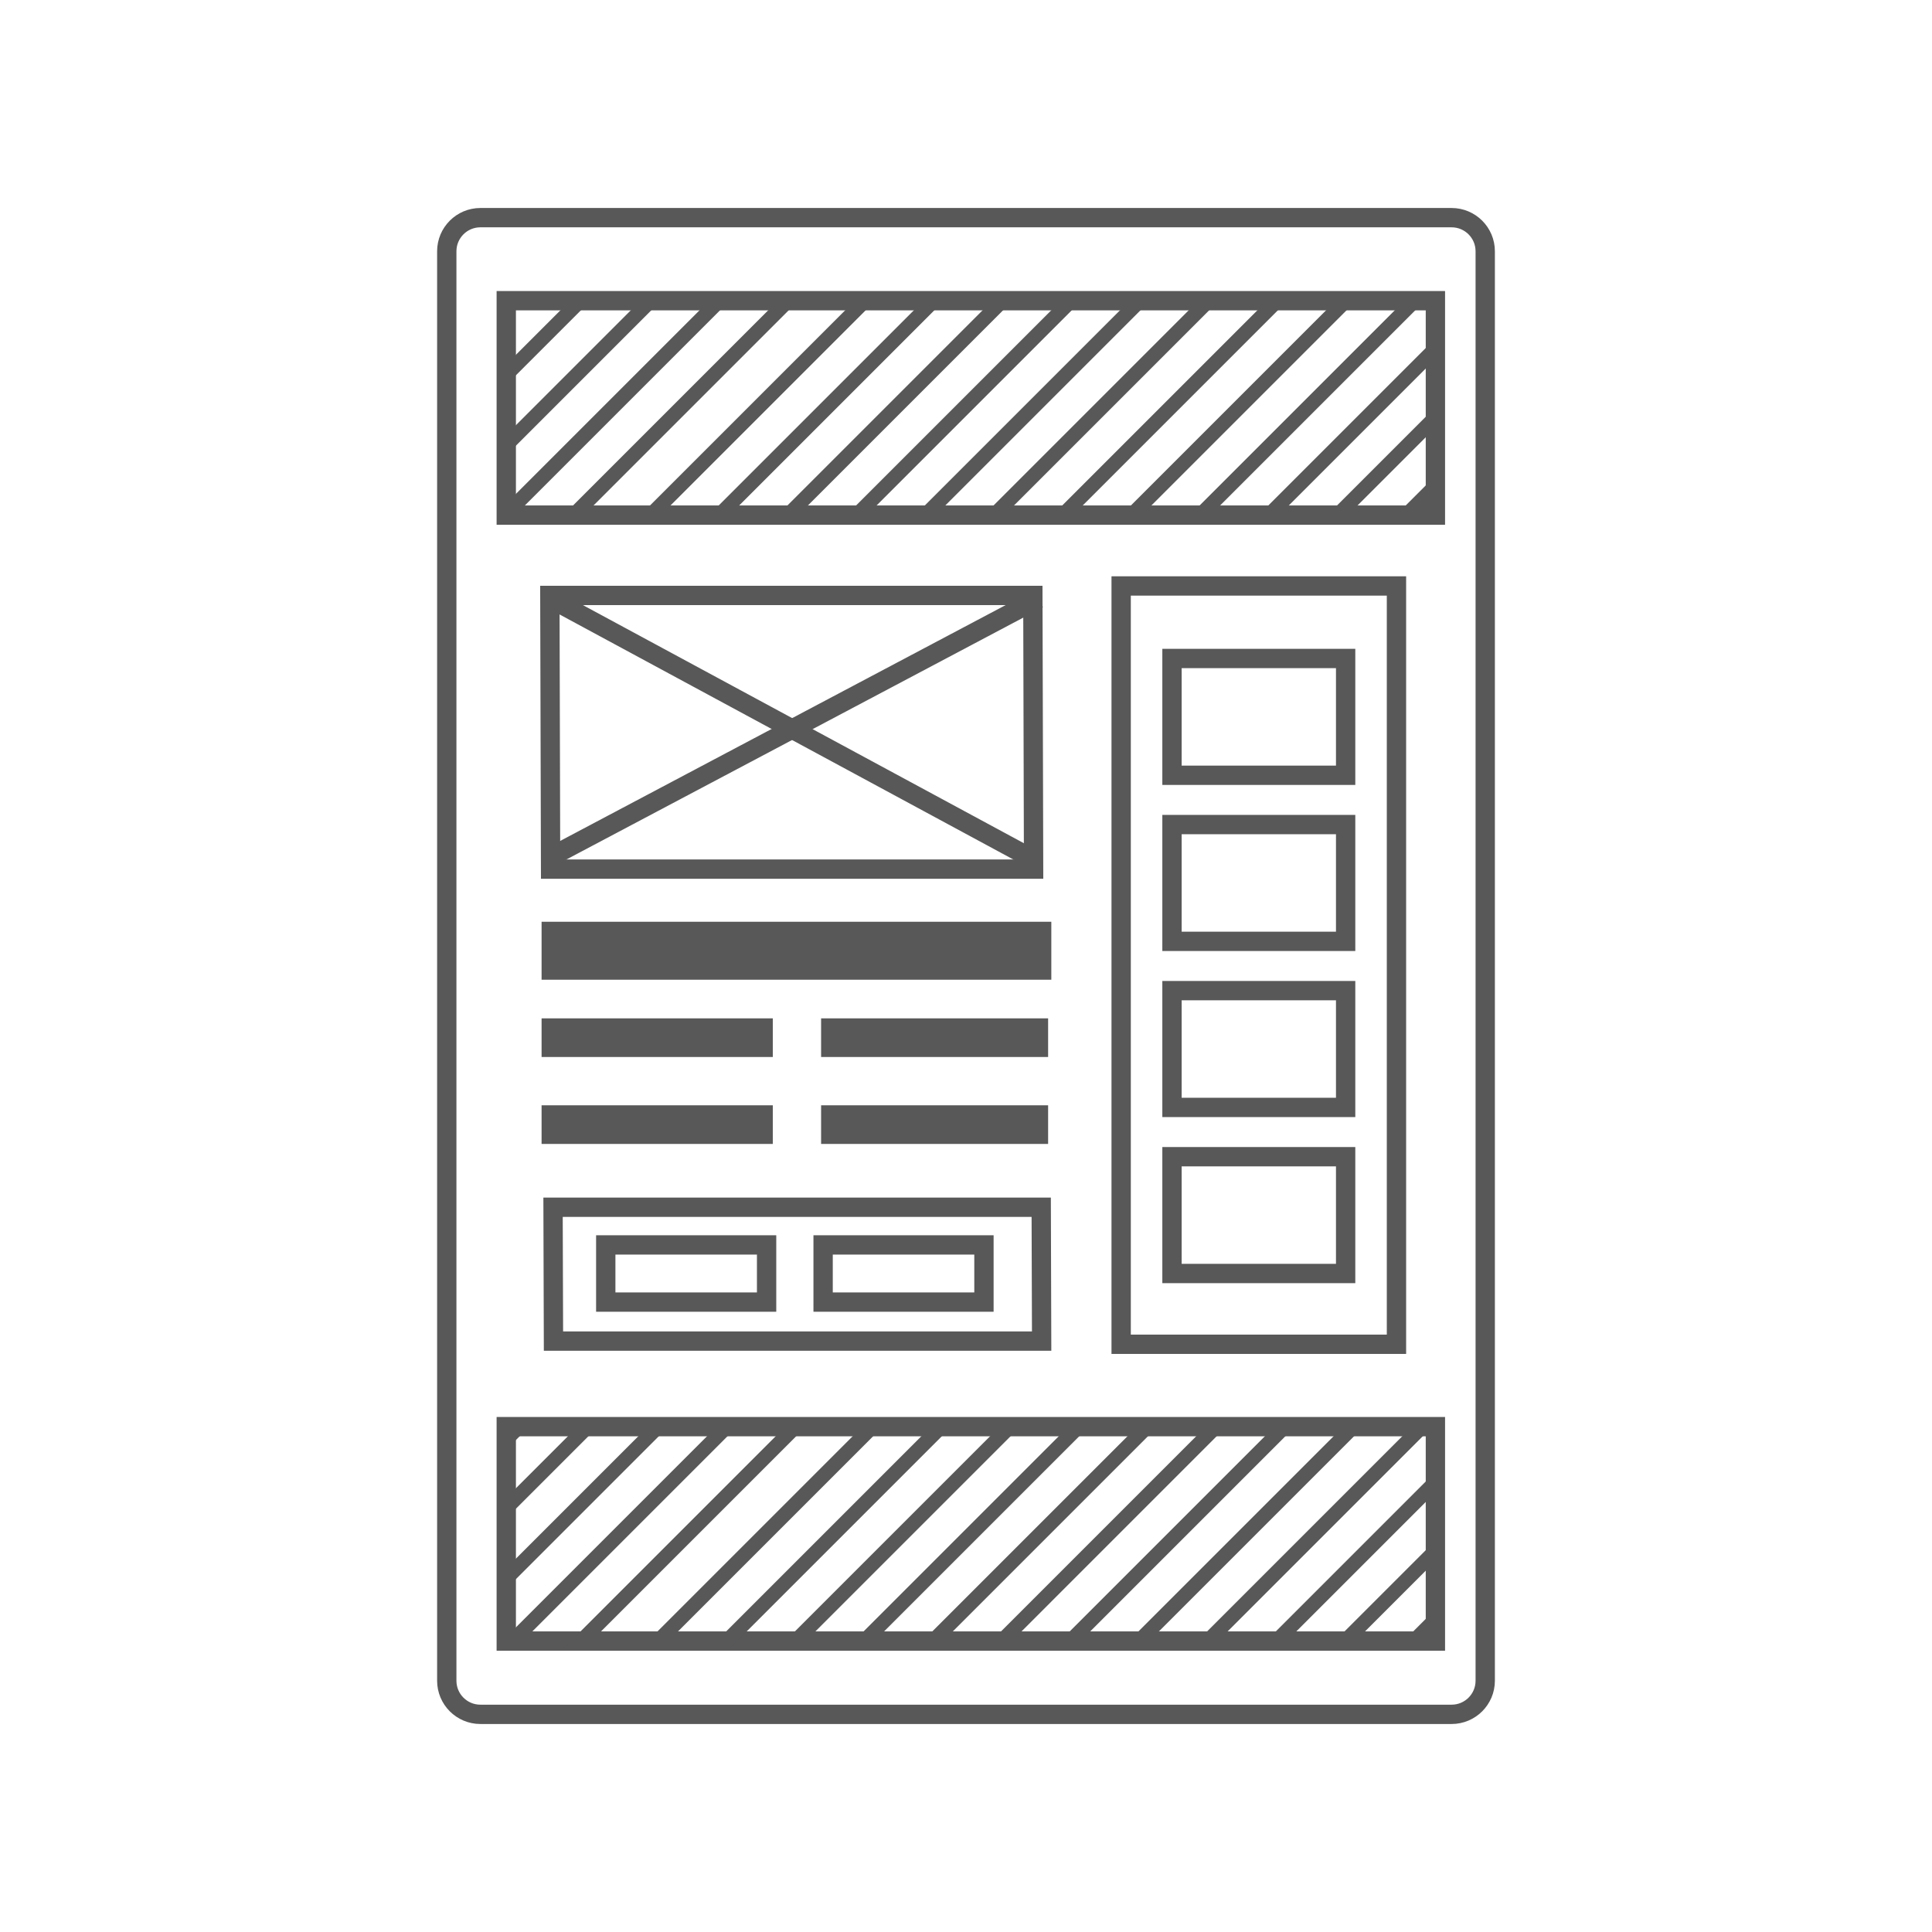 <?xml version="1.0" encoding="utf-8"?>
<!-- Generator: Adobe Illustrator 15.1.0, SVG Export Plug-In . SVG Version: 6.00 Build 0)  -->
<!DOCTYPE svg PUBLIC "-//W3C//DTD SVG 1.1//EN" "http://www.w3.org/Graphics/SVG/1.1/DTD/svg11.dtd">
<svg version="1.1" id="Layer_1" xmlns="http://www.w3.org/2000/svg" xmlns:xlink="http://www.w3.org/1999/xlink" x="0px" y="0px"
	 width="100px" height="100px" viewBox="0 0 100 100" enable-background="new 0 0 100 100" xml:space="preserve">
<g>
	<g>
		<path fill="none" stroke="#585859" stroke-miterlimit="10" d="M76.875,86.994c0,0.961-0.779,1.74-1.741,1.74H24.865
			c-0.961,0-1.74-0.779-1.74-1.74V13.006c0-0.961,0.779-1.74,1.74-1.74h50.269c0.962,0,1.741,0.779,1.741,1.74V86.994z"/>
		<g>
			<g>
				<line fill="none" stroke="#585859" stroke-width="3" stroke-miterlimit="10" x1="28.032" y1="49.21" x2="54.416" y2="49.21"/>
				<line fill="none" stroke="#585859" stroke-width="2" stroke-miterlimit="10" x1="28.032" y1="53.71" x2="40" y2="53.71"/>
				<line fill="none" stroke="#585859" stroke-width="2" stroke-miterlimit="10" x1="28.032" y1="58.21" x2="40" y2="58.21"/>
			</g>
		</g>
		<g>
			<g>
				<line fill="none" stroke="#585859" stroke-width="2" stroke-miterlimit="10" x1="42.5" y1="53.71" x2="54.25" y2="53.71"/>
				<line fill="none" stroke="#585859" stroke-width="2" stroke-miterlimit="10" x1="42.5" y1="58.21" x2="54.25" y2="58.21"/>
			</g>
		</g>
		<rect x="26.204" y="15.564" fill="none" stroke="#585859" stroke-miterlimit="10" width="48.092" height="11.098"/>
		<rect x="26.204" y="73.843" fill="none" stroke="#585859" stroke-miterlimit="10" width="48.092" height="11.098"/>
		<g>
			<defs>
				<rect id="SVGID_1_" x="26.204" y="15.564" width="48.092" height="11.098"/>
			</defs>
			<clipPath id="SVGID_2_">
				<use xlink:href="#SVGID_1_"  overflow="visible"/>
			</clipPath>
			<g clip-path="url(#SVGID_2_)">
				
					<line fill="none" stroke="#585859" stroke-width="0.75" stroke-miterlimit="10" x1="19.941" y1="-6.347" x2="-56.975" y2="70.569"/>
				
					<line fill="none" stroke="#585859" stroke-width="0.75" stroke-miterlimit="10" x1="23.497" y1="-6.347" x2="-53.418" y2="70.569"/>
				
					<line fill="none" stroke="#585859" stroke-width="0.75" stroke-miterlimit="10" x1="27.053" y1="-6.347" x2="-49.863" y2="70.569"/>
				
					<line fill="none" stroke="#585859" stroke-width="0.75" stroke-miterlimit="10" x1="30.609" y1="-6.347" x2="-46.307" y2="70.569"/>
				
					<line fill="none" stroke="#585859" stroke-width="0.75" stroke-miterlimit="10" x1="34.164" y1="-6.347" x2="-42.75" y2="70.569"/>
				
					<line fill="none" stroke="#585859" stroke-width="0.75" stroke-miterlimit="10" x1="37.721" y1="-6.347" x2="-39.195" y2="70.569"/>
				
					<line fill="none" stroke="#585859" stroke-width="0.75" stroke-miterlimit="10" x1="41.277" y1="-6.347" x2="-35.639" y2="70.569"/>
				
					<line fill="none" stroke="#585859" stroke-width="0.75" stroke-miterlimit="10" x1="44.833" y1="-6.347" x2="-32.082" y2="70.569"/>
				
					<line fill="none" stroke="#585859" stroke-width="0.75" stroke-miterlimit="10" x1="48.389" y1="-6.347" x2="-28.526" y2="70.569"/>
				
					<line fill="none" stroke="#585859" stroke-width="0.75" stroke-miterlimit="10" x1="51.945" y1="-6.347" x2="-24.971" y2="70.569"/>
				
					<line fill="none" stroke="#585859" stroke-width="0.75" stroke-miterlimit="10" x1="55.589" y1="-6.347" x2="-21.327" y2="70.569"/>
				
					<line fill="none" stroke="#585859" stroke-width="0.75" stroke-miterlimit="10" x1="59.146" y1="-6.347" x2="-17.771" y2="70.569"/>
				
					<line fill="none" stroke="#585859" stroke-width="0.75" stroke-miterlimit="10" x1="62.7" y1="-6.347" x2="-14.216" y2="70.569"/>
				
					<line fill="none" stroke="#585859" stroke-width="0.75" stroke-miterlimit="10" x1="66.684" y1="-6.347" x2="-10.232" y2="70.569"/>
				
					<line fill="none" stroke="#585859" stroke-width="0.75" stroke-miterlimit="10" x1="70.239" y1="-6.347" x2="-6.676" y2="70.569"/>
				
					<line fill="none" stroke="#585859" stroke-width="0.75" stroke-miterlimit="10" x1="73.797" y1="-6.347" x2="-3.12" y2="70.569"/>
				
					<line fill="none" stroke="#585859" stroke-width="0.75" stroke-miterlimit="10" x1="77.351" y1="-6.347" x2="0.436" y2="70.569"/>
				
					<line fill="none" stroke="#585859" stroke-width="0.75" stroke-miterlimit="10" x1="80.909" y1="-6.347" x2="3.991" y2="70.569"/>
				
					<line fill="none" stroke="#585859" stroke-width="0.75" stroke-miterlimit="10" x1="84.464" y1="-6.347" x2="7.549" y2="70.569"/>
				
					<line fill="none" stroke="#585859" stroke-width="0.75" stroke-miterlimit="10" x1="88.021" y1="-6.347" x2="11.104" y2="70.569"/>
				
					<line fill="none" stroke="#585859" stroke-width="0.75" stroke-miterlimit="10" x1="91.576" y1="-6.347" x2="14.66" y2="70.569"/>
				
					<line fill="none" stroke="#585859" stroke-width="0.75" stroke-miterlimit="10" x1="95.132" y1="-6.347" x2="18.216" y2="70.569"/>
				
					<line fill="none" stroke="#585859" stroke-width="0.75" stroke-miterlimit="10" x1="98.688" y1="-6.347" x2="21.772" y2="70.569"/>
				
					<line fill="none" stroke="#585859" stroke-width="0.75" stroke-miterlimit="10" x1="102.245" y1="-6.347" x2="25.328" y2="70.569"/>
				
					<line fill="none" stroke="#585859" stroke-width="0.75" stroke-miterlimit="10" x1="105.8" y1="-6.347" x2="28.884" y2="70.569"/>
				
					<line fill="none" stroke="#585859" stroke-width="0.75" stroke-miterlimit="10" x1="109.356" y1="-6.347" x2="32.439" y2="70.569"/>
				
					<line fill="none" stroke="#585859" stroke-width="0.75" stroke-miterlimit="10" x1="112.913" y1="-6.347" x2="35.996" y2="70.569"/>
				
					<line fill="none" stroke="#585859" stroke-width="0.75" stroke-miterlimit="10" x1="116.47" y1="-6.347" x2="39.553" y2="70.569"/>
				
					<line fill="none" stroke="#585859" stroke-width="0.75" stroke-miterlimit="10" x1="120.023" y1="-6.347" x2="43.108" y2="70.569"/>
				
					<line fill="none" stroke="#585859" stroke-width="0.75" stroke-miterlimit="10" x1="123.581" y1="-6.347" x2="46.664" y2="70.569"/>
				
					<line fill="none" stroke="#585859" stroke-width="0.75" stroke-miterlimit="10" x1="127.137" y1="-6.347" x2="50.221" y2="70.569"/>
				
					<line fill="none" stroke="#585859" stroke-width="0.75" stroke-miterlimit="10" x1="130.692" y1="-6.347" x2="53.775" y2="70.569"/>
				
					<line fill="none" stroke="#585859" stroke-width="0.75" stroke-miterlimit="10" x1="134.248" y1="-6.347" x2="57.332" y2="70.569"/>
				
					<line fill="none" stroke="#585859" stroke-width="0.75" stroke-miterlimit="10" x1="137.805" y1="-6.347" x2="60.889" y2="70.569"/>
			</g>
		</g>
		<g>
			<defs>
				<rect id="SVGID_3_" x="26.204" y="74.23" width="48.092" height="11.099"/>
			</defs>
			<clipPath id="SVGID_4_">
				<use xlink:href="#SVGID_3_"  overflow="visible"/>
			</clipPath>
			<g clip-path="url(#SVGID_4_)">
				
					<line fill="none" stroke="#585859" stroke-width="0.75" stroke-miterlimit="10" x1="19.941" y1="52.32" x2="-56.975" y2="129.236"/>
				
					<line fill="none" stroke="#585859" stroke-width="0.75" stroke-miterlimit="10" x1="23.497" y1="52.32" x2="-53.418" y2="129.236"/>
				
					<line fill="none" stroke="#585859" stroke-width="0.75" stroke-miterlimit="10" x1="27.053" y1="52.32" x2="-49.863" y2="129.236"/>
				
					<line fill="none" stroke="#585859" stroke-width="0.75" stroke-miterlimit="10" x1="30.609" y1="52.32" x2="-46.307" y2="129.236"/>
				
					<line fill="none" stroke="#585859" stroke-width="0.75" stroke-miterlimit="10" x1="34.164" y1="52.32" x2="-42.75" y2="129.236"/>
				
					<line fill="none" stroke="#585859" stroke-width="0.75" stroke-miterlimit="10" x1="37.721" y1="52.32" x2="-39.195" y2="129.236"/>
				
					<line fill="none" stroke="#585859" stroke-width="0.75" stroke-miterlimit="10" x1="41.277" y1="52.32" x2="-35.639" y2="129.236"/>
				
					<line fill="none" stroke="#585859" stroke-width="0.75" stroke-miterlimit="10" x1="44.833" y1="52.32" x2="-32.082" y2="129.236"/>
				
					<line fill="none" stroke="#585859" stroke-width="0.75" stroke-miterlimit="10" x1="48.389" y1="52.32" x2="-28.526" y2="129.236"/>
				
					<line fill="none" stroke="#585859" stroke-width="0.75" stroke-miterlimit="10" x1="51.945" y1="52.32" x2="-24.971" y2="129.236"/>
				
					<line fill="none" stroke="#585859" stroke-width="0.75" stroke-miterlimit="10" x1="55.589" y1="52.32" x2="-21.327" y2="129.236"/>
				
					<line fill="none" stroke="#585859" stroke-width="0.75" stroke-miterlimit="10" x1="59.146" y1="52.32" x2="-17.771" y2="129.236"/>
				
					<line fill="none" stroke="#585859" stroke-width="0.75" stroke-miterlimit="10" x1="62.7" y1="52.32" x2="-14.216" y2="129.236"/>
				
					<line fill="none" stroke="#585859" stroke-width="0.75" stroke-miterlimit="10" x1="66.684" y1="52.32" x2="-10.232" y2="129.236"/>
				
					<line fill="none" stroke="#585859" stroke-width="0.75" stroke-miterlimit="10" x1="70.239" y1="52.32" x2="-6.676" y2="129.236"/>
				
					<line fill="none" stroke="#585859" stroke-width="0.75" stroke-miterlimit="10" x1="73.797" y1="52.32" x2="-3.12" y2="129.236"/>
				
					<line fill="none" stroke="#585859" stroke-width="0.75" stroke-miterlimit="10" x1="77.351" y1="52.32" x2="0.436" y2="129.236"/>
				
					<line fill="none" stroke="#585859" stroke-width="0.75" stroke-miterlimit="10" x1="80.909" y1="52.32" x2="3.991" y2="129.236"/>
				
					<line fill="none" stroke="#585859" stroke-width="0.75" stroke-miterlimit="10" x1="84.464" y1="52.32" x2="7.549" y2="129.236"/>
				
					<line fill="none" stroke="#585859" stroke-width="0.75" stroke-miterlimit="10" x1="88.021" y1="52.32" x2="11.104" y2="129.236"/>
				
					<line fill="none" stroke="#585859" stroke-width="0.75" stroke-miterlimit="10" x1="91.576" y1="52.32" x2="14.66" y2="129.236"/>
				
					<line fill="none" stroke="#585859" stroke-width="0.75" stroke-miterlimit="10" x1="95.132" y1="52.32" x2="18.216" y2="129.236"/>
				
					<line fill="none" stroke="#585859" stroke-width="0.75" stroke-miterlimit="10" x1="98.688" y1="52.32" x2="21.772" y2="129.236"/>
				
					<line fill="none" stroke="#585859" stroke-width="0.75" stroke-miterlimit="10" x1="102.245" y1="52.32" x2="25.328" y2="129.236"/>
				
					<line fill="none" stroke="#585859" stroke-width="0.75" stroke-miterlimit="10" x1="105.8" y1="52.32" x2="28.884" y2="129.236"/>
				
					<line fill="none" stroke="#585859" stroke-width="0.75" stroke-miterlimit="10" x1="109.356" y1="52.32" x2="32.439" y2="129.236"/>
				
					<line fill="none" stroke="#585859" stroke-width="0.75" stroke-miterlimit="10" x1="112.913" y1="52.32" x2="35.996" y2="129.236"/>
				
					<line fill="none" stroke="#585859" stroke-width="0.75" stroke-miterlimit="10" x1="116.47" y1="52.32" x2="39.553" y2="129.236"/>
				
					<line fill="none" stroke="#585859" stroke-width="0.75" stroke-miterlimit="10" x1="120.023" y1="52.32" x2="43.108" y2="129.236"/>
				
					<line fill="none" stroke="#585859" stroke-width="0.75" stroke-miterlimit="10" x1="123.581" y1="52.32" x2="46.664" y2="129.236"/>
				
					<line fill="none" stroke="#585859" stroke-width="0.75" stroke-miterlimit="10" x1="127.137" y1="52.32" x2="50.221" y2="129.236"/>
				
					<line fill="none" stroke="#585859" stroke-width="0.75" stroke-miterlimit="10" x1="130.692" y1="52.32" x2="53.775" y2="129.236"/>
				
					<line fill="none" stroke="#585859" stroke-width="0.75" stroke-miterlimit="10" x1="134.248" y1="52.32" x2="57.332" y2="129.236"/>
				
					<line fill="none" stroke="#585859" stroke-width="0.75" stroke-miterlimit="10" x1="137.805" y1="52.32" x2="60.889" y2="129.236"/>
			</g>
		</g>
		<rect x="58.031" y="30.329" fill="none" stroke="#585859" stroke-miterlimit="10" width="14.25" height="39.25"/>
		<g>
			<path fill="#585859" d="M52.962,31.319l0.035,13.167h-24l-0.035-13.167H52.962 M53.959,30.319h-26L28,45.486h26L53.959,30.319
				L53.959,30.319z"/>
		</g>
		<line fill="none" stroke="#585859" stroke-miterlimit="10" x1="28.5" y1="30.986" x2="53.5" y2="44.486"/>
		<line fill="none" stroke="#585859" stroke-miterlimit="10" x1="53.75" y1="30.986" x2="28.25" y2="44.486"/>
		<g>
			<rect x="60.662" y="34.083" fill="none" stroke="#585859" stroke-miterlimit="10" width="8.988" height="6.045"/>
			<rect x="60.662" y="42.679" fill="none" stroke="#585859" stroke-miterlimit="10" width="8.988" height="6.045"/>
			<rect x="60.662" y="51.275" fill="none" stroke="#585859" stroke-miterlimit="10" width="8.988" height="6.045"/>
			<rect x="60.662" y="59.871" fill="none" stroke="#585859" stroke-miterlimit="10" width="8.988" height="6.045"/>
		</g>
	</g>
	<g>
		<path fill="#585859" d="M53.395,62.986l0.019,5.928H29.146l-0.019-5.928H53.395 M54.392,61.986H28.125l0.024,7.928h26.267
			L54.392,61.986L54.392,61.986z"/>
	</g>
	<rect x="42.604" y="64.437" fill="none" stroke="#585859" stroke-miterlimit="10" width="8.325" height="2.959"/>
	<rect x="31.354" y="64.437" fill="none" stroke="#585859" stroke-miterlimit="10" width="8.325" height="2.959"/>
</g>
</svg>
